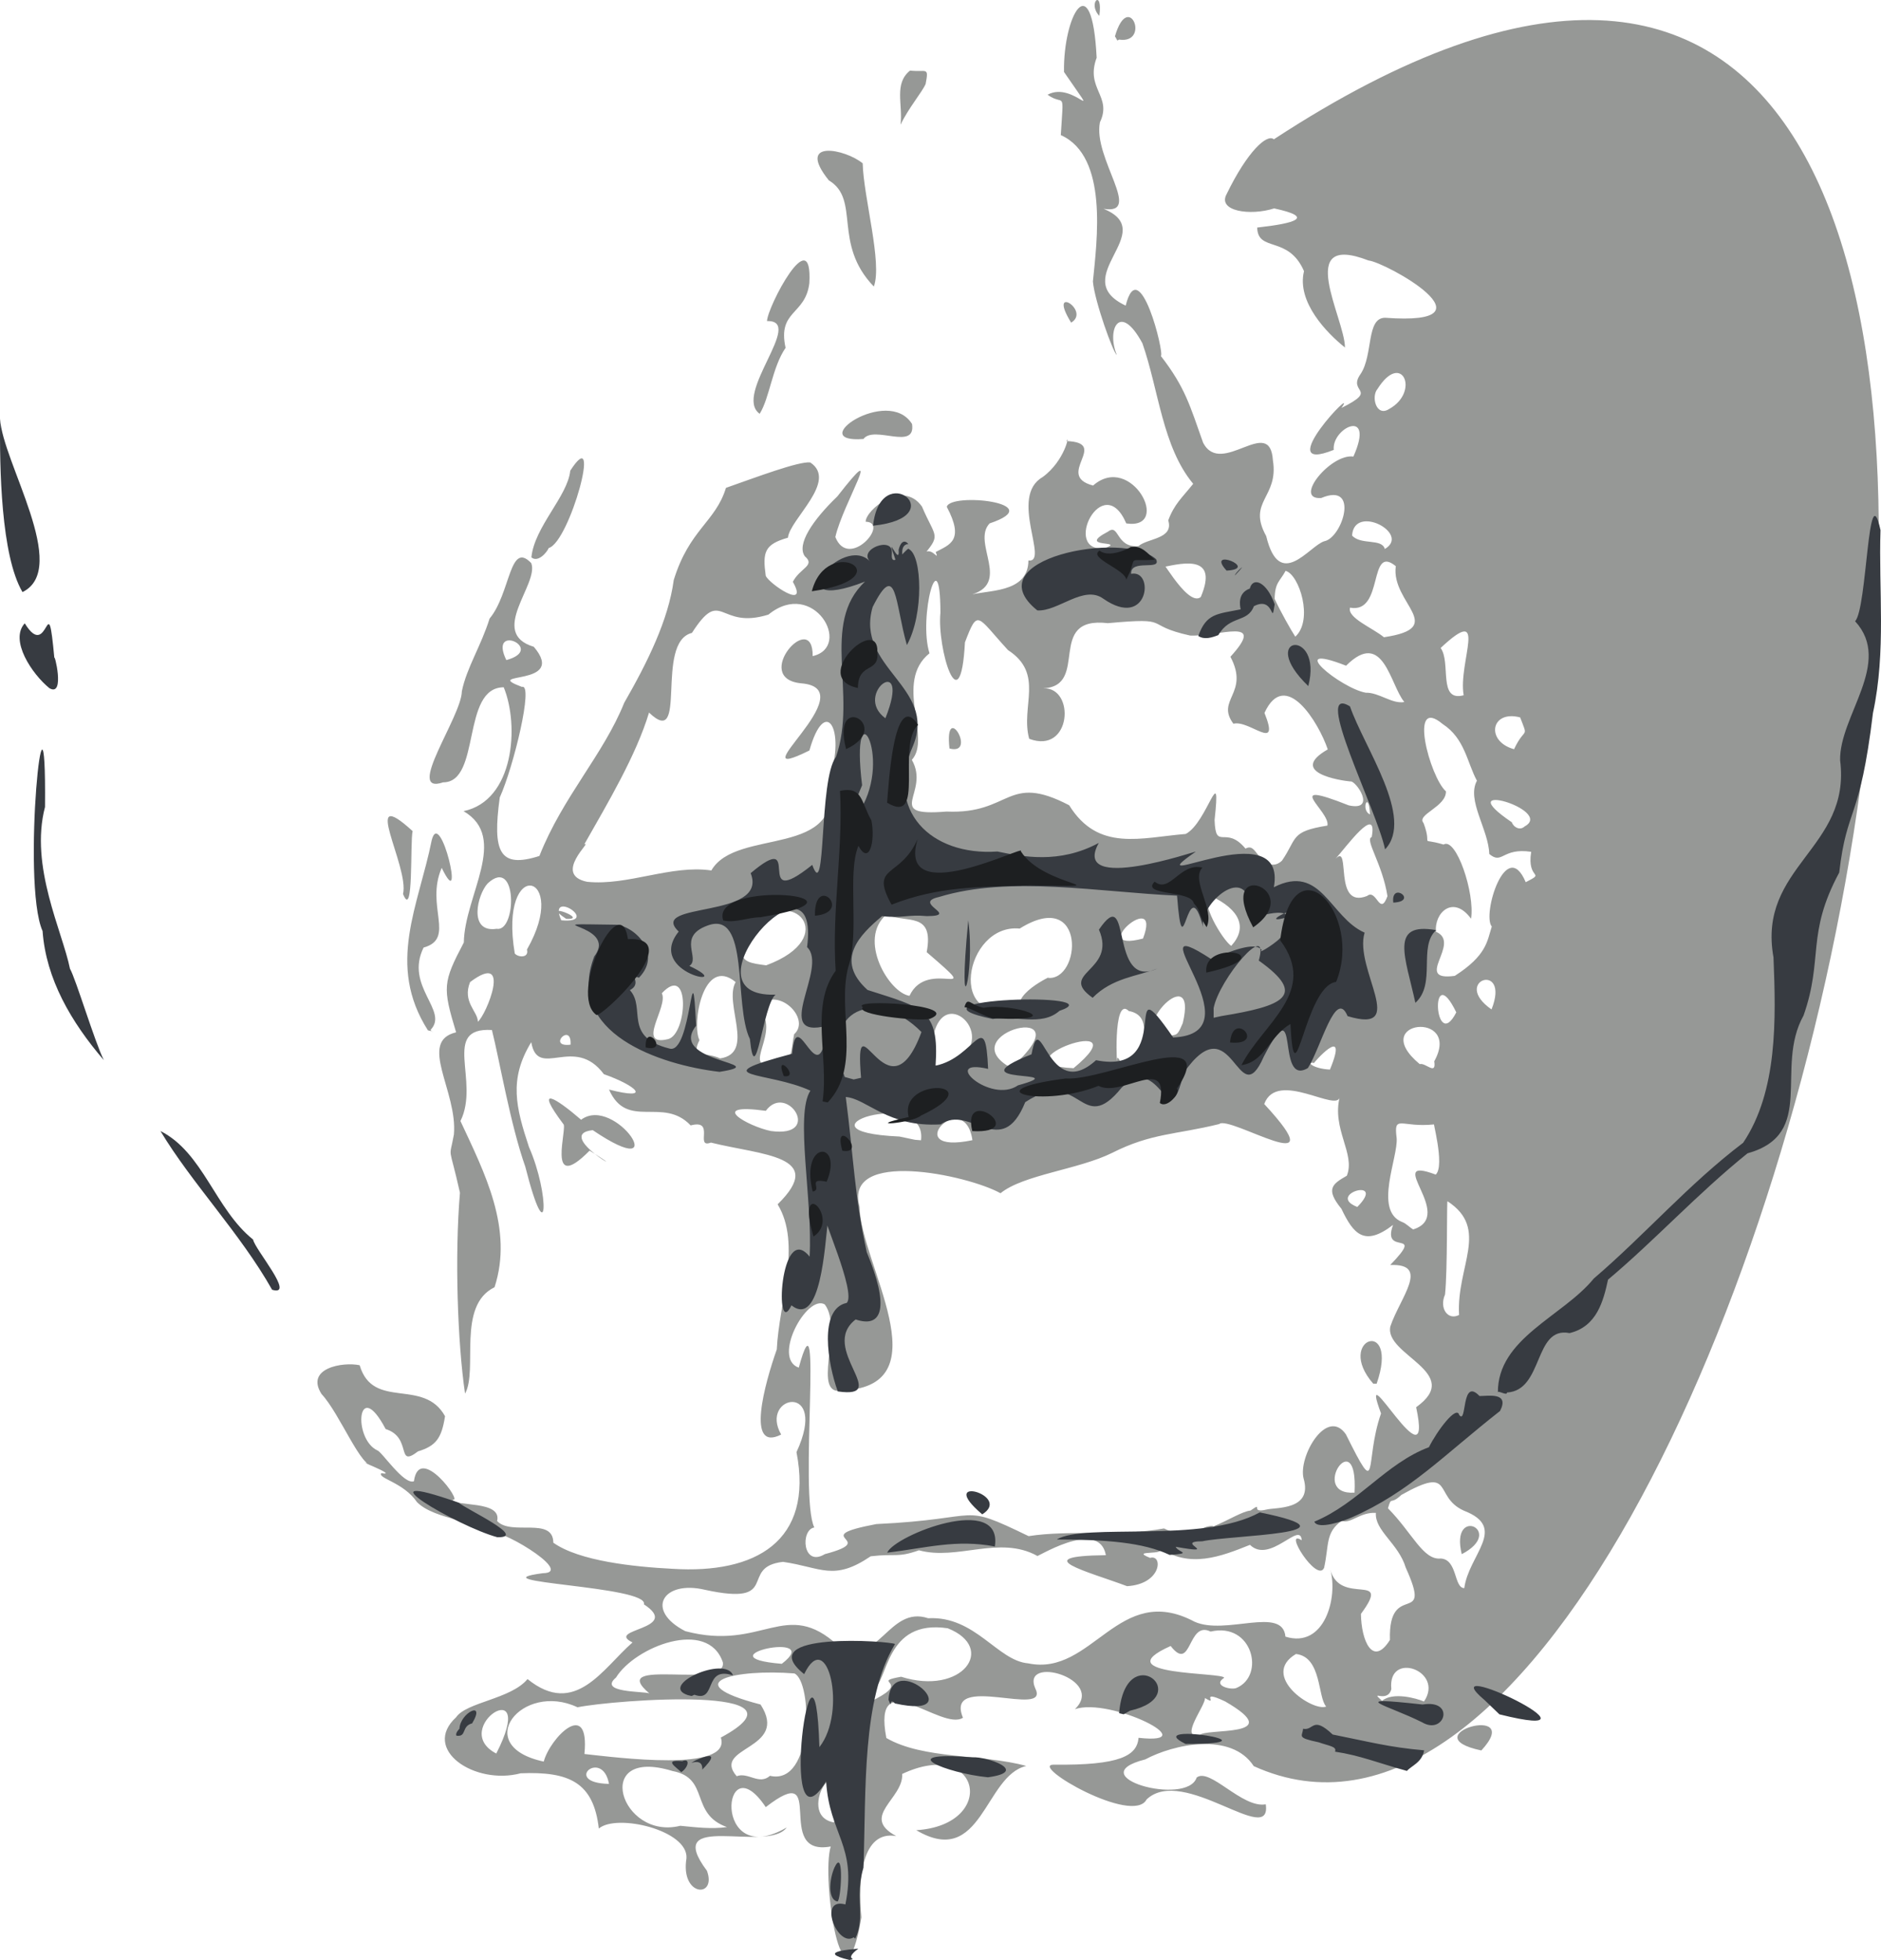 <?xml version="1.0" encoding="UTF-8" standalone="no"?>
<svg
   xmlns:dc="http://purl.org/dc/elements/1.1/"
   xmlns:cc="http://creativecommons.org/ns#"
   xmlns:rdf="http://www.w3.org/1999/02/22-rdf-syntax-ns#"
   xmlns:svg="http://www.w3.org/2000/svg"
   xmlns="http://www.w3.org/2000/svg"
   xmlns:sodipodi="http://sodipodi.sourceforge.net/DTD/sodipodi-0.dtd"
   xmlns:inkscape="http://www.inkscape.org/namespaces/inkscape"
   version="1.1"
   id="svg2034"
   width="539.344"
   height="561.989"
   viewBox="0 0 539.344 561.989"
   sodipodi:docname="monk-stayed-upright.svg"
   inkscape:version="1.0.2 (e86c870879, 2021-01-15)">
  <defs
     id="defs2038" />
  <sodipodi:namedview
     pagecolor="#ffffff"
     bordercolor="#666666"
     borderopacity="1"
     objecttolerance="10"
     gridtolerance="10"
     guidetolerance="10"
     inkscape:pageopacity="0"
     inkscape:pageshadow="2"
     inkscape:window-width="2560"
     inkscape:window-height="1440"
     id="namedview2036"
     showgrid="false"
     fit-margin-top="0"
     fit-margin-left="0"
     fit-margin-right="0"
     fit-margin-bottom="0"
     inkscape:zoom="1.4886579"
     inkscape:cx="369.70143"
     inkscape:cy="289.14738"
     inkscape:window-x="0"
     inkscape:window-y="0"
     inkscape:window-maximized="0"
     inkscape:current-layer="g2607"
     inkscape:document-rotation="0" />
  <g
     inkscape:groupmode="layer"
     inkscape:label="Image"
     id="g2042"
     transform="translate(-8.74,-1.121)">
    <g
       id="g2607">
      <path
         id="path2613"
         style="display:inline;fill:#969896;fill-opacity:1;stroke-width:0.32"
         d="m 111.865,392.576 c 3.828,12.994 18.297,3.514 24.477,14.61 -0.979,6.424 -2.668,8.537 -7.749,10.094 -6.407,4.909 -1.542,-3.99 -9.27,-6.4 -8.074,-15.305 -9.512,2.724 -2.401,6.112 1.273,0.313 7.614,9.976 10.504,8.853 1.515,-11.109 14.327,6.485 11.09,5.219 0.45,2.219 14.217,0.122 12.764,6.193 4.065,4.331 16.07,-1.363 16.115,6.206 7.395,5.257 23.095,6.928 34.281,7.491 23.525,1.474 40.441,-7.739 35.444,-33.46 9.421,-20.384 -10.863,-16.292 -4.395,-5.044 -10.205,5.207 -4.706,-14.644 -1.257,-24.396 0.62,-13.431 7.209,-30.17 0.242,-41.615 14.322,-14.031 -4.671,-14.086 -19.12,-17.701 -4.788,1.793 1.415,-6.842 -5.82,-4.925 -7.929,-8.402 -18.217,1.453 -23.406,-10.278 12.573,3.226 7.852,-1.145 -1.48,-4.417 -8.533,-11.478 -18.931,1.742 -20.819,-9.172 -6.505,10.64 -4.39,18.751 -0.647,30.082 5.997,13.517 5.481,31.364 -1.058,5.63 -4.286,-12.136 -7.36,-30.383 -9.569,-39.2 -14.666,-0.871 -3.327,14.619 -9.024,26.1 6.924,14.889 15.222,30.849 9.774,47.65 -10.918,5.337 -4.654,23.684 -8.457,30.51 -2.162,-14.663 -2.99,-39.542 -1.462,-57.609 -3.283,-14.655 -3.138,-8.945 -1.734,-16.695 1.101,-12.376 -10.421,-26.685 0.63,-29.293 -3.892,-12.922 -3.834,-14.261 2.215,-25.756 0.201,-13.474 13.013,-30.021 -0.081,-37.661 14.485,-3.014 16.044,-24.5 11.521,-35.518 -12.255,0.058 -6.421,27.266 -17.373,27.258 -11.134,3.788 5.26,-18.786 5.365,-26.084 1.32,-6.665 5.501,-12.996 7.955,-20.88 6.042,-7.223 5.668,-22.455 11.941,-15.906 2.364,5.948 -12.477,20.04 0.732,23.999 9.913,11.654 -15.505,6.961 -3.399,11.507 3.405,-1.117 -2.354,22.829 -6.363,31.713 -2.125,15.632 -0.129,20.431 11.37,16.761 6.671,-16.935 18.319,-28.981 24.322,-43.923 6.637,-11.561 12.671,-23.713 14.197,-35.189 4.481,-14.538 11.977,-16.631 14.977,-26.441 8.765,-3.067 20.7,-7.604 24.155,-7.293 8.072,5.34 -5.886,16.306 -6.385,21.588 -6.741,1.911 -7.297,4.108 -6.372,10.91 0.897,2.245 12.515,10.128 7.778,1.743 2.013,-3.956 6.586,-4.658 3.444,-7.311 -2.426,-3.38 2.163,-10.295 9.315,-17.181 14.275,-18.299 1.532,2.17 -0.575,11.644 3.815,9.614 15.789,-4.193 8.704,-4.381 -0.13,-3.211 10.569,-12.272 16.13,-4.356 3.958,9.32 5.762,7.71 -0.299,14.848 2.33,-5.239 5.602,1.77 4.249,-1.813 3.895,-2.11 8.358,-3.185 3.175,-12.948 0.967,-4.221 29.764,-1.137 12.269,4.749 -5.318,5.596 6.798,17.579 -6.099,20.654 5.055,-1.717 17.158,-0.331 17.234,-10.025 6.081,0.742 -5.686,-18.312 4.063,-23.907 6.472,-4.714 7.819,-12.683 6.841,-10.332 12.644,0.455 -3.559,9.8 7.632,12.75 10.954,-9.596 22.757,12.798 9.524,10.863 -6.725,-15.665 -18.682,8.502 -6.176,7.136 6.37,-2.418 -8.43,0.123 0.956,-4.796 3.223,-2.445 2.187,4.722 8.71,4.171 2.601,-2.288 10.197,-2.008 8.542,-7.39 1.778,-4.726 3.856,-6.35 7.152,-10.48 -8.83,-10.65 -9.84,-26.767 -14.555,-40.281 -6.5,-12.059 -10.354,-3.923 -7.351,3.32 -0.959,-0.433 -6.342,-15.287 -6.847,-21.041 1.128,-11.567 4.508,-35.867 -9.208,-41.987 0.853,-13.754 1.077,-8.035 -3.794,-11.574 7.638,-4.175 16.105,10.094 4.714,-6.524 -0.272,-16.064 8.015,-31.053 9.361,-4.086 -3.32,8.89 4.54,11.004 0.947,18.494 -2.101,10.25 12.533,26.732 1.022,24.827 16.35,6.671 -10.698,19.76 6.354,27.76 3.886,-15.521 11.197,13.889 10.095,14.45 7.035,9.105 8.317,14.24 12.125,24.905 5.28,9.934 19.166,-8.149 19.994,5.018 1.731,10.722 -7.458,11.707 -1.925,21.704 3.832,15.904 12.334,2.837 16.631,1.492 5.191,-0.913 10.313,-17.122 -0.858,-12.402 -8.196,0.589 2.749,-12.829 9.231,-11.885 6.352,-14.234 -6.279,-8.273 -5.632,-1.917 -18.535,7.458 7.512,-19.641 2.215,-12.032 10.966,-5.451 1.551,-4.254 5.492,-9.741 3.652,-5.49 1.551,-16.146 7.045,-16.109 33.25,2.438 0.057,-15.979 -4.8,-16.427 -21.374,-8.274 -6.775,16.602 -6.737,24.957 -5.139,-4.105 -13.908,-13.031 -11.746,-21.898 -4.503,-10.362 -13.255,-5.304 -13.421,-12.497 11.115,-1.23 16.574,-2.964 4.864,-5.493 -6.961,2.223 -16.283,0.765 -13.644,-4.072 5.987,-12.326 11.595,-17.399 13.564,-15.742 303.639,-198.64 147.146,535.786 -5.774,466.468 -6.436,-9.908 -23.008,-6.276 -31.098,-1.933 -19.096,4.831 11.972,13.602 14.734,5.197 3.793,-2.942 13.036,8.908 19.812,7.682 1.771,12.595 -23.684,-11.367 -34.174,-1.39 -3.876,7.475 -33.652,-9.823 -26.717,-9.981 19.303,0.253 23.962,-2.627 24.417,-7.697 19.544,2.152 -8.131,-11.699 -18.251,-8.213 8.987,-8.684 -15.636,-15.706 -11.349,-5.911 4.344,8.687 -26.183,-4.841 -20.752,8.369 -6.118,4.014 -26.119,-16.018 -21.968,5.812 10.69,6.17 27.534,4.535 40.127,8.016 -12.001,2.727 -12.694,29.551 -31.544,18.417 23.433,-1.501 18.544,-26.744 -4.035,-16.131 0.412,7.108 -12.203,12.193 -1.719,17.815 -9.811,-1.729 -11.049,12.274 -9.987,23.308 -5.293,31.346 -11.578,-11.559 -8.782,-20.318 -16.812,3.055 -0.375,-25.48 -18.638,-11.289 -12.655,-18.968 -15.502,18.49 6.018,5.826 -5.477,7.56 -36,-5.097 -22.882,12.42 2.92,7.944 -7.662,7.481 -5.87,-3.576 0.586,-8.032 -19.98,-12.915 -25.131,-8.531 -1.512,-13.219 -8.445,-16.41 -22.408,-15.842 -13.238,3.508 -28.528,-6.86 -18.512,-16.06 2.961,-4.367 15.704,-5.19 20.48,-10.956 13.696,11.076 21.579,-3.082 30.109,-10.505 -8.1,-3.907 14.394,-3.649 3.261,-10.922 1.584,-5.299 -49.223,-6.251 -29.011,-8.925 9.786,-0.105 -14.728,-14.314 -14.528,-11.132 -2.647,-3.825 -16.366,-3.984 -21.539,-9.269 -3.845,-5.658 -11.412,-6.84 -10.207,-8.271 5.703,0.923 -10.35,-4.966 -2.259,-2.268 -3.378,1.34 -9.602,-14.792 -14.887,-20.432 -4.785,-7.452 6.176,-9.294 10.927,-8.259 z m 105.312,132.433 c -10.76,-3.859 -4.796,-14.047 -15.615,-16.081 -23.367,-7.186 -14.895,19.974 2.223,15.706 4.442,0.427 8.933,1.001 13.391,0.375 z m 30.709,-1.332 c 4.528,-26.284 -12.138,-2.124 0,0 z M 183.36,512.622 c -1.894,-10.393 -13.653,-0.287 0,0 z m 46.155,-2.315 c 12.608,2.901 12.227,-27.001 7.008,-29.354 -16.51,-1.347 -34.382,2.496 -9.709,8.905 8.433,13.054 -14.235,12.014 -6.843,20.558 3.313,-1.256 6.402,2.646 9.544,-0.109 z m -64.867,-4.081 c 1.809,-6.819 13.257,-18.407 11.665,-2.175 8.92,0.954 42.366,5.397 39.112,-4.713 28.177,-15.193 -30.546,-10.842 -41.095,-8.681 -15.918,-7.532 -30.769,11.072 -9.682,15.569 z M 151.038,503.92 c 12.281,-24.027 -13.889,-7.259 0,0 z m 282.45,-0.88 c 12.82,-13.871 -20.528,-4.349 0,0 z m -80.843,-4.323 c 1.295,-2.267 25.768,0.875 7.37,-9.747 -8.011,-3.776 -1.413,1.68 -5.785,-0.977 0.278,2.095 -7.559,11.75 -1.585,10.723 z m 36.357,-8.272 c -2.462,-2.614 -1.262,-14.264 -8.676,-15.067 -10.414,6.202 4.767,16.635 8.676,15.067 z m 28.038,-1.445 c 5.99,-8.809 -10.508,-14.695 -9.36,-3.561 -1.107,4.283 -6.479,-0.115 -2.66,3.376 3.091,-2.621 9.801,-0.759 12.02,0.184 z m -155.44,-1.731 c 6.832,-4.11 -2.802,-3.885 5.52,-5.37 17.529,5.542 27.535,-8.286 13.36,-13.901 -18.079,-2.676 -16.95,15.267 -21.461,17.677 0.338,1.686 -2.894,4.944 2.581,1.593 z m -66.678,-0.599 c -12.575,-10.679 22.394,-0.833 21.078,-8.911 -4.283,-12.691 -25.2,-4.464 -30.635,4.372 -5.234,4.395 7.883,3.887 9.558,4.539 z m 168.34,-1.551 c 8.337,-3.495 4.634,-18.975 -7.403,-16.172 -6.67,-3.308 -5.34,11.984 -11.453,4.134 -19.253,8.59 15.489,7.473 15.328,9.129 -3.454,2.239 1.99,3.572 3.528,2.909 z M 232.907,478.191 c 12.738,-9.766 -23.804,-1.95 0,0 z m 70.643,-0.134 c 18.458,3.865 25.868,-23.557 47.682,-11.948 8.887,4.032 25.296,-4.575 26.083,4.291 11.262,3.528 15.117,-11.365 12.865,-19.228 2.85,10.652 17.893,0.355 8.784,12.707 0.084,7.614 3.367,15.369 8.317,7.463 -0.529,-17.462 12.445,-3.26 4.528,-20.733 -2.064,-6.903 -8.931,-10.573 -8.56,-15.696 -4.645,-0.255 -7.196,3.248 -9.806,2.273 -4.724,3.394 -3.582,6.867 -5.044,13.483 -1.98,4.495 -11.967,-11.436 -6.417,-7.905 -0.367,-5.71 -9.089,6.908 -14.833,1.316 -8.27,3.317 -17.445,6.926 -26.049,0.72 2.796,2.61 -8.835,0.517 -2.589,3.022 3.672,-1.149 3.465,7.515 -6.608,8.105 -11.107,-4.173 -28.941,-8.612 -6.074,-8.887 -2.057,-11.065 -21.039,1.523 -19.716,0.175 -10.857,-5.936 -22.787,1.431 -33.886,-1.572 -6.241,2.203 -6.528,0.858 -13.828,1.717 -10.673,7.226 -14.065,3.212 -25.139,1.596 -12.89,1.44 -0.182,12.852 -22.4,8.008 -11.979,-2.851 -17.324,5.828 -5.642,11.856 22.289,5.937 28.751,-9.802 43.911,4.205 11.609,6.498 14.273,-11.7 25.748,-7.904 13.518,-0.716 19.822,12.184 28.671,12.936 z m 125.047,-21.569 c 1.274,-9.652 12.629,-17.297 -0.117,-22.209 -8.992,-4.05 -2.432,-13.202 -17.92,-4.519 -3.229,3.09 -2.797,0.139 -3.84,3.84 7.034,7.122 10.058,14.927 15.151,14.4 4.806,0.283 3.706,8.448 6.726,8.488 z m -0.727,-9.73 c -3.46,-14.221 12.801,-6.696 0,0 z m -182.612,-0.019 c 16.386,-4.325 -5.788,-4.72 14.747,-8.616 31.556,-1.464 23.358,-6.365 43.676,3.461 11.66,-1.844 26.176,0.171 38.813,-2.207 9.368,4.847 20.101,-4.667 24.795,-5.12 4.025,-2.795 -0.497,0.909 4.579,-0.292 2.542,-0.689 13.355,0.306 10.651,-8.924 -1.59,-6.225 6.619,-20.523 12.121,-12.668 9.806,19.68 5.159,8.138 10.086,-5.972 -7.209,-19.384 15.355,22.691 10.068,-1.783 13.924,-9.94 -9.245,-14.936 -7.392,-23.177 2.739,-8.189 11.573,-18.07 -0.042,-17.598 10.402,-10.76 -2.592,-2.238 0.814,-11.5 -8.213,6.314 -11.34,2.667 -14.813,-4.635 -4.646,-5.684 -2.604,-7.087 1.562,-9.467 2.551,-6.341 -4.421,-13.375 -2.003,-22.747 -0.369,5.047 -17.982,-7.856 -21.685,2.183 21.344,23.066 -10.033,3.044 -12.913,5.751 -12.477,3.074 -19.421,2.562 -30.691,8.26 -9.65,4.786 -25.511,6.26 -32.008,11.574 -9.524,-5.298 -45.106,-12.811 -40.41,3.875 0.102,15.955 23.973,51.185 -4.635,52.668 -9.635,2.112 0.143,-17.541 -5.356,-24.671 -5.113,-2.981 -15.171,15.457 -7.449,18.137 7.104,-25.992 -0.016,36.825 4.46,45.822 -4.027,0.644 -3.4,11.539 3.024,7.644 z m 108.377,-7.358 c 5.836,-0.098 2.652,-1.552 0,0 z m 48.846,-41.523 c -11.212,-12.881 7.701,-19.369 0.986,0.024 l -0.986,-0.023 z m -5.355,31.257 c 1.081,-20.457 -13.349,0.814 0,-4e-5 z M 427.102,378.16 c -0.814,-13.965 8.85,-24.673 -3.314,-32.597 -0.249,-0.701 0.036,19.761 -0.712,26.737 -1.735,3.983 0.848,7.527 4.026,5.861 z m -13.159,-24.524 c 12.513,-3.905 -8.996,-21.521 6.467,-15.719 2.8,-2.603 -1.323,-16.756 -0.4,-14.397 -9.549,1.028 -11.693,-3.045 -10.809,3.892 0.511,5.487 -6.665,20.81 1.543,24.086 1.232,0.443 2.08,1.504 3.2,2.138 z m -16.019,-6.441 c 8.677,-8.804 -9.244,-3.599 0,0 z M 287.565,328.05 c -2.277,-15.702 -21.457,4.472 -3e-5,4e-5 z m -14.738,0.025 c 1.963,-15.78 -39.122,-2.559 -6.185,-1.073 l 4.464,0.936 1.721,0.137 z m -43.049,-2.654 c 15.08,2.059 4.627,-14.048 -1.456,-5.792 -17.108,-2.331 -5.125,4.457 1.456,5.792 z m 160.302,-17.621 c 5.805,-14.101 -5.447,-1.098 -4.525,-1.881 -2.5,-0.462 -0.342,1.654 4.525,1.881 z m -73.523,-0.389 c 20.488,-16.948 -23.889,-1.083 0,0 z m -17.926,-0.096 c 22.702,-20.179 -17.981,-9.891 -2e-5,0 z m 121.354,-1.884 c 8.126,-14.661 -19.346,-11.796 -4.164,0.808 1.653,-0.515 4.81,3.431 4.164,-0.808 z m -88.872,1.15 c 2.02,-3.882 -0.462,2.935 4.643,-1.772 0.187,-4.51 3.702,-12.485 -3.356,-13.799 -4.782,-4.725 -3.278,18.99 -3.324,13.558 0.52,-0.821 1.812,4.013 2.038,2.014 z m -51.753,0.066 c 18.679,-5.698 -0.401,-25.497 -3.218,-7.313 0.45,3.938 -4.714,7.792 3.218,7.313 z m -48.161,-0.515 c 4.982,0.27 4.298,-3.995 5.236,-8.449 5.08,-4.554 -5.099,-14.488 -10.617,-7.587 7.959,6.093 -5.767,18.516 5.381,16.035 z m -15.978,-1.528 c 10.237,-1.506 0.938,-15.737 4.452,-21.895 -9.347,-7.663 -12.655,12.203 -10.375,16.65 -2.642,5.232 1.736,3.274 5.923,5.244 z m -42.878,-3.943 c 0.351,-6.684 -6.936,0.88 0,0 z m 27.934,-1.585 c 5.482,-1.274 6.553,-22.045 -1.772,-13.156 1.965,3.833 -7.576,15.414 1.772,13.156 z m 141.655,0.146 c 4.238,-2.533 3.798,0.382 5.947,-4.755 4.396,-18.438 -15.759,1.95 -5.947,4.755 z m 84.372,-7.823 c -7.701,-15.836 -6.296,12.293 0,0 z m -280.548,2.684 c 2.425,-1.929 10.009,-20.567 -2.231,-11.364 -2.309,5.728 2.265,8.429 2.231,11.364 z M 436.406,290.56 c 5.571,-13.996 -11.846,-8.284 0,0 z M 301.018,289.785 c -0.634,-5.194 12.905,-10.367 7.989,-8.283 9.846,1.245 11.386,-26.14 -7.892,-14.127 -15.896,-1.582 -21.29,29.4 -0.097,22.41 z m -31.498,-3.125 c 5.268,-11.318 22.474,2.525 4.932,-12.523 2.217,-11.803 -5.87,-8.192 -11.529,-10.785 -8.343,7.039 0.654,22.398 6.597,23.308 z m 156.359,-5.73 c 9.215,-5.918 9.265,-9.995 10.602,-14.137 -2.866,-3.361 4.119,-26.031 9.734,-12.713 6.014,-3.126 0.226,-0.402 1.564,-8.72 -8.403,-1.247 -8.215,3.818 -12.018,0.626 -0.189,-6.998 -6.574,-15.456 -3.539,-21.003 -2.832,-5.225 -3.447,-12.115 -9.831,-16.264 -9.97,-8.377 -3.665,15.232 0.948,19.313 0.082,4.48 -8.594,6.646 -6.417,9.087 2.767,7.398 -1.73,3.962 5.739,6.16 3.589,-2.209 9.036,13.946 7.875,21.265 -5.112,-6.982 -10.592,-1.698 -10.055,3.741 7.52,3.202 -6.821,14.318 5.398,12.644 z M 228.418,277.914 c 21.86,-8.069 7.212,-23.569 -3.805,-10.857 -2.864,1.02 -2.035,6.857 0.064,0.458 0.531,4.481 -3.538,5.663 -3.281,6.145 0.013,3.397 2.735,3.668 7.022,4.254 z m -68.586,-4.522 c 12.622,-22.091 -8.244,-27.153 -3.49,1.128 0.952,1.149 4.151,1.352 3.49,-1.128 z m 201.937,-1.058 c 4.808,-5.228 2.432,-10.453 -5.846,-14.311 -3.594,1.046 3.414,12.725 5.846,14.311 z m -25.293,-2.101 c 5.686,-14.912 -16.762,4.393 0,0 z M 151.121,267.44 c 5.772,1.075 6.072,-20.983 -2.523,-13.04 -3.011,3.192 -5.668,14.3 2.523,13.04 z M 169.68,265 c 11.736,1.026 -4.213,-9.388 0,0 z m 1.397,-0.422 c -7.995,-5.289 6.982,0.351 0,0 z m 235.495,-6.491 c -1.457,-9.346 -6.604,-16.245 -4.518,-16.961 1.792,-9.745 -7.363,2.893 -10.374,6.234 4.565,-4.707 -0.865,14.533 9.04,10.671 2.742,-2.224 3.618,6.076 5.852,0.056 z m -229.458,-4.122 c 11.635,1.191 24.086,-4.954 35.592,-3.255 7.198,-12.529 38.365,-2.982 33.855,-26.299 4.752,-14.224 -1.226,-24.065 -5.738,-8.102 -21.727,10.715 16.676,-17.762 -2.386,-19.261 -14.402,-1.432 3.476,-21.602 3.324,-7.798 11.595,-2.693 0.238,-22.461 -12.683,-11.903 -14.438,4.502 -13.275,-8.202 -21.936,5.245 -10.82,2.702 -0.9,33.748 -12.301,22.85 -3.695,12.273 -11.805,25.865 -18.568,37.79 2.684,-1.354 -9.288,8.671 0.841,10.735 z m 199.236,-6.106 c 4.437,-6.48 2.318,-8.303 12.997,-10.015 0.956,-4.059 -13.638,-13.62 6.116,-5.798 8.2,1.794 1.961,-7.301 0.459,-6.859 -2.795,-0.246 -18.001,-2.571 -6.47,-9.186 -2.556,-7.608 -12.168,-23.491 -18.149,-10.465 4.655,11.613 -4.284,1.891 -8.903,3.105 -5.176,-6.921 4.726,-8.681 -0.86,-19.2 10.628,-11.65 -3.37,-5.729 -11.559,-6.089 -13.932,-3.063 -4.524,-5.295 -23.579,-3.548 -18.028,-2.128 -5.01,18.081 -18.55,18.677 9.293,-0.42 8.158,19.06 -4.01,14.48 -2.556,-9.287 4.476,-18.588 -6.076,-25.437 -8.952,-9.735 -8.586,-12.083 -12.348,-2.22 -1.287,24.049 -8.054,1.677 -7.032,-8.482 -0.04,-22.034 -6.413,1.279 -3.132,11.614 -10.27,8.279 0.707,24.304 -5.065,30.559 5.441,9.516 -8.438,16.326 9.932,14.828 18.676,0.818 17.129,-11.206 35.18,-1.811 8.335,13.46 20.593,9.262 33.419,8.232 6.245,-3.25 10.213,-21.776 8.275,-3.99 0.325,9.079 3.116,1.273 8.866,8.19 2.576,-1.443 2.879,2.198 6.134,4.071 0.849,0.614 2.645,1.037 4.357,-0.655 z m -95.365,-32.124 c -1.531,-14.167 8.145,2.16 0,0 z m 164.903,22.359 c 8.784,-4.727 -22.25,-13.776 -3.646,-1.19 0.45,1.408 2.328,2.45 3.646,1.19 z M 401.562,234.64 c -0.35,-7.25 -2.788,-1.208 4e-5,4e-5 z m 41.306,-18.697 c 3.154,-6.715 4.19,-2.734 1.751,-9.117 -8.44,-2.242 -9.983,6.87 -1.751,9.117 z m -31.461,-13.534 c -4.082,-4.837 -5.982,-21.121 -16.701,-10.408 -18.092,-7.085 -1.58,6.449 5.63,7.742 3.836,-0.104 7.567,3.323 11.071,2.667 z m 17.017,-1.936 c -1.686,-9.416 7.392,-26.657 -6.608,-13.556 3.045,4.132 -0.862,15.557 6.608,13.556 z M 153.92,190.395 c 11.61,-3.184 -5.317,-10.953 0,0 z M 380.143,183.68 c 5.255,-4.778 1.153,-17.817 -2.783,-18.88 -1.677,3.113 -3.033,3.252 -3.142,8.036 1.61,3.5 4.723,9.04 5.925,10.844 z m 25.412,0.16 c 18.581,-2.763 1.932,-9.792 3.404,-20.384 -8.002,-6.539 -3.274,13.721 -13.12,11.904 -0.89,2.902 6.604,5.871 9.716,8.48 z m -52.512,-11.531 c 5.118,-12.092 -4.892,-9.802 -10.598,-8.629 -2.602,-6.232 6.575,11.936 10.598,8.629 z m 52.762,-13.773 c 7.56,-4.411 -8.799,-13.071 -9.382,-3.853 2.555,2.813 8.577,0.735 9.382,3.853 z M 407.04,118.4 c 8.95,-4.908 3.672,-16.854 -3.318,-5.76 -1.895,2.156 -0.384,8.155 3.318,5.76 z m -236.8,204.988 c -8.532,-11.389 -2.205,-7.528 5.12,-1.199 9.85,-7.358 27.125,19.075 3.332,2.983 -11.808,1.269 13.891,15.072 -0.887,5.869 -12.759,12.925 -6.148,-6.901 -7.565,-7.652 z m -38.8,-26.83 c -12.005,-18.837 -2.648,-35.761 1.083,-54.505 2.463,-9.851 9.78,22.114 2.871,7.913 -4.779,10.952 4.096,20.281 -5.201,22.856 -5.479,11.132 7.282,18.085 2.047,23.546 -0.058,0.755 1.999,0.802 -0.8,0.189 z m -7.137,-39.103 c 1.866,-7.802 -12.615,-32.039 2.753,-18.027 -0.772,2.954 0.35,25.824 -2.753,18.027 z m 36.804,-96.521 c 0.872,-8.777 10.4,-17.503 11.145,-24.854 9.403,-14.546 -0.165,20.475 -6.172,22.177 -0.575,1.346 -3.119,4.246 -4.973,2.677 z m 95.213,-33.944 c -17.185,1.35 7.034,-15.366 13.934,-4.296 1.143,7.793 -10.91,0.239 -13.934,4.296 z m -29.76,-7.219 c -7.719,-5.554 13.125,-26.919 2.113,-26.583 0.039,-3.935 13.092,-28.951 12.139,-10.913 -1.099,9.273 -9.19,7.755 -6.82,18.581 -3.842,5.596 -4.576,14.387 -7.432,18.915 z m 89.314,-26.135 c -6.991,-11.33 5.75,-3.481 0,0 z M 259.298,83.28 c -11.923,-12.371 -3.746,-24.958 -12.903,-30.442 -9.641,-11.995 4.807,-8.967 9.703,-4.879 0.257,9.796 5.683,28.654 3.199,35.321 z m 7.662,-46.406 c 0.684,-5.859 -1.941,-11.774 2.71,-15.514 4.705,0.537 5.458,-1.261 4.477,3.84 -1.022,2.362 -4.994,7.025 -7.187,11.674 z m 61.473,-25.343 c 3.944,-13.553 10.309,2.304 1.167,0.941 l -0.471,0.277 z m -4.483,-5.851 c -3.516,-3.708 1.112,-8.069 0,0 z"
         sodipodi:nodetypes="ccccccccccccccccccccccccccccccccccccccccccccccccccccccccccccccccccccccccccccccccccccccccccccccccccccccccccccccccccccccccccccccccccccccccccccccccccccccccccccccccccccccccccccccccccccccccccccccccccccccccccccccccccccccccccccccccccccccccccccccsccssssccccccccccccsssscccsccccccccsssccccccccccccccccccccccccccccccccccsccsscccccccccccccccccscccsscccccccccccccccscccssccccccccccccccccccccccccccccccccccccccccsssccccccccccccccccccccccccccccccccccccccccccccccccccccccccccccccccccccccc" />
      <path
         id="path2611"
         style="fill:#373b41;fill-opacity:1;stroke-width:0.32"
         d="m 252.31,563.11 c -9.923,-2.364 0.781,-3.077 2.532,-3.254 -4.543,3.448 0.23,2.72 -2.532,3.254 z m 1.237,-6.51 c -4.665,3.085 -10.481,-11.616 -2.409,-9.411 3.402,-16.845 -4.628,-20.146 -5.519,-35.291 -14.387,23.321 -3.303,-54.766 -1.933,-9.819 8.03,-10.132 2.307,-34.78 -4.366,-20.93 -15.574,-12.416 25.216,-9.462 26.049,-8.625 -9.555,15.823 -8.255,41.645 -9.045,64.098 -2.599,8.555 0.659,14.232 -2.351,20.39 l -0.427,-0.413 z m -4.698,-10.259 c -3.128,-0.664 -2.117,-7.502 -0.566,-10.262 2.499,-4.694 1.581,10.212 0.566,10.262 z m 37.525,-281.336 c -3.238,33.467 2.091,15.447 0,0 z m 5.626,245.726 c -11.976,-1.193 -27.598,-7.558 -4.526,-5.731 4.155,-0.316 16.702,4.087 4.526,5.731 z m -87.925,-1.482 c -1.457,-1.447 -5.236,-3.689 0.292,-3.139 2.425,-1.042 1.693,1.921 -0.292,3.139 z m 208.085,-0.344 c -8.409,-2.317 -13.374,-4.43 -20.626,-5.523 0.616,-1.507 -1.757,-1.631 -4.654,-2.678 -6.521,-1.384 -4.669,-1.634 -4.512,-3.884 3.135,0.63 2.639,-3.879 8.49,1.645 10.525,2.095 16.142,3.66 26.222,4.532 -0.577,3.511 -3.642,4.4 -4.92,5.909 z m -202.052,-0.379 c 0.255,-4.328 -5.598,-0.495 -1.915,-2.661 6.62,-2.862 4.648,-0.112 1.915,2.661 z m 138.557,-7.372 c -13.276,-6.488 29.092,0.071 0,0 z m -209.058,-2.351 c -0.095,-0.237 -0.28,-0.763 0.881,-1.997 0.154,-4.556 7.695,-8.347 3.63,-1.54 -3.184,0.829 -1.419,3.947 -4.511,3.538 z M 416.503,494.96 c -10.074,-5.042 -22.369,-7.583 0.137,-5.099 9.541,-1.554 6.295,8.927 -0.137,5.099 z m 17.969,-6.32 c -16.48,-13.872 39.307,12.801 4.196,4.036 z m -104.848,3.709 c 1.855,-21.662 22.129,-4.999 3.15,-0.722 l -1.851,1.039 z m -66.121,-3.859 c 0.916,-14.884 24.248,6.01 1.85,1.065 -1.9,-1.963 -0.627,2.015 -1.85,-1.065 z m -57.553,-1.327 c -8.512,-2.792 10.887,-11.508 12.983,-5.642 -8.582,-2.869 -4.555,7.959 -11.082,5.537 l -0.803,0.368 -1.099,-0.263 z m 138.165,-40.196 c -7.563,-3.606 -18.376,-4.407 -32.374,-4.421 8.066,-4.89 41.872,1.268 58.214,-7.772 30.538,6.208 -8.285,6.489 -16.477,8.282 -8.499,0.033 5.933,3.971 -7.633,1.583 0.672,1.605 5.087,1.845 -1.73,2.327 z m -80.995,-0.638 c 2.174,-5.045 33.245,-17.233 30.878,-1.782 -11.108,-2.12 -19.737,0.44 -30.878,1.782 z M 151.36,441.899 c -11.381,-3.058 -41.079,-20.469 -11.12,-9.915 2.33,1.975 19.88,10.06 11.12,9.915 z m 234.24,-4.466 c 12.676,-5.266 20.474,-16.696 32.861,-21.354 2.389,-4.79 7.939,-12.116 8.682,-9.245 2.277,3.018 0.514,-11.028 5.818,-5.426 2.367,0.035 8.716,-1.237 5.895,4.28 -15.968,12.501 -25.958,23.273 -42.559,30.539 -2.165,0.965 -9.714,3.647 -10.697,1.205 z m -95.222,-2.098 c -13.704,-11.632 8.902,-5.524 0,0 z m 147.853,-34.863 c -0.153,-15.653 18.631,-21.856 27.51,-32.758 14.663,-12.542 27.16,-27.059 42.819,-38.924 9.932,-14.818 9.41,-35.473 8.698,-53.158 -4.704,-26.142 22.331,-31.203 19.104,-56.51 -0.27,-12.718 15.2,-28.014 4.292,-39.875 3.483,-3.502 3.649,-42.667 7.289,-26.125 -0.572,16.939 1.667,34.672 -2.164,52.455 -3.8,31.488 -7.466,26.542 -9.672,45.732 -9.54,17.743 -4.475,24.64 -10.231,40.998 -8.457,15.153 3.873,33.938 -16.078,39.518 -14.496,11.694 -26.339,24.739 -39.981,36.212 -1.327,6.101 -3.208,13.476 -11.035,15.326 -10.328,-2.032 -7.392,16.456 -17.951,17.04 0.121,1.118 -2.859,-0.892 -2.601,0.071 z m -189.271,-0.382 c -2.894,-7.94 -5.527,-23.668 2.548,-25.377 2.978,-2.768 -8.06,-26.871 -5.428,-23.032 -0.805,6.197 -1.978,30.305 -10.408,23.726 -4.931,10.322 -3.323,-24.548 5.212,-13.966 0.913,-16.242 -4.243,-40.797 0.224,-47.587 -12.185,-5.621 -31.362,-3.641 -5.237,-10.592 1.286,-15.496 7.849,13.596 10.014,-8.034 -16.191,4.21 0.493,-16.632 -5.728,-22.537 4.037,-31.315 -37.369,14.567 -9.033,13.633 -3.625,2.747 -5.767,28.184 -7.364,12.723 -4.776,-9.796 0.089,-37.223 -12.24,-32.508 -8.746,3.24 -1.807,9.398 -5.12,11.542 14.418,6.787 -12.839,2.306 -3.054,-9.853 -9.119,-8.675 25.865,-3.481 20.633,-16.746 15.886,-13.384 -0.035,11.792 17.66,-2.373 4.102,11.454 1.8,-24.44 6.797,-30.948 6.274,-17.981 -4.62,-38.134 8.343,-50.284 -26.076,10.127 -6.429,-14.123 1.461,-5.737 -3.574,-3.503 6.509,-7.326 6.241,-2.565 -0.572,5.752 4.725,-2.075 4.843,-1.016 3.816,1.779 4.333,18.735 -0.554,27.522 -3.459,-12.098 -2.876,-24.666 -9.814,-10.916 -5.08,17.426 18.491,22.898 11.612,39.716 -8.26,18.605 5.062,31.718 24.152,30.4 7.311,1.488 17.717,3.641 29.076,-2.467 -8.212,14.799 28.596,2.047 27.794,2.51 -18.608,12.942 26.425,-11.89 22.403,10.197 13.62,-6.935 16.048,8.65 26.024,13.022 -3.145,10.392 12.817,29.314 -4.884,23.938 -3.415,-8.219 -7.65,9.105 -11.379,14.886 -9.46,5.628 -1.953,-24.025 -12.641,-3.288 -7.539,17.207 -8.78,-15.729 -22.993,4.701 -4.495,19.397 -6.391,-6.636 -17.75,4.177 -11.771,14.628 -11.658,-6.348 -27.668,4.197 -6.842,16.911 -15.767,0.418 -24.233,6.366 -15.236,0.922 -21.171,-7.404 -27.223,-7.849 2.233,17.023 2.516,28.673 6.028,44.515 6.488,15.612 4.614,21.892 -3.196,19.269 -10.712,8.245 10.6,22.887 -5.119,20.635 z m 51.68,-87.769 c 17.211,-4.771 -18.938,0.129 3.875,-8.904 2.636,-14.459 4.603,14.307 18.497,1.7 23.525,4.727 6.282,-29.414 22.107,-6.522 25.316,-1.066 -12.635,-37.799 10.916,-22.468 5.168,-2.066 12.67,-5.271 14.473,-2.584 -1.565,1.535 5.252,-2.663 5.733,-4.096 1.026,-1.951 0.017,-1.802 2.977,-5.094 4.702,-5.666 -11.466,2.748 -0.891,-0.364 -2.72,-3.686 -14.12,3.089 -10.949,-1.519 -0.593,-14.922 -15.016,-1.853 -13.662,4.491 -4.594,-17.586 -5.683,14.3 -7.478,-9.03 -22.197,-0.988 -48.026,-5.836 -68.27,0.39 -7.935,1.744 6.245,5.423 -3.464,5.477 -5.51,-0.516 -7.086,0.693 -12.846,0.007 -6.437,5.386 -13.685,12.603 -4.165,21.172 15.796,5.106 20.624,5.447 19.505,21.704 11.465,-2.325 14.282,-17.187 15.065,0.92 -14.007,-3.22 0.624,10.206 8.579,4.72 z m -7.245,-19.023 c -28.781,-5.922 35.52,-7.839 19.142,-2.344 -5.252,4.625 -12.855,1.132 -19.142,2.344 z m 28.643,-6.078 c -10.222,-7.236 7.039,-7.523 1.803,-19.539 9.68,-14.227 2.65,17.556 16.726,11.175 -5.773,2.209 -12.948,2.665 -18.53,8.364 z m -66.4,22.938 c -2.121,-25.262 7.525,13.434 17.317,-13.119 -12.713,-12.939 -29.435,-6.722 -22.004,12.883 l 2.58,0.718 2.107,-0.483 z m 103.361,-17.708 c 17.549,-2.856 24.88,-5.811 10.677,-15.898 3.358,-12.125 -11.398,5.38 -12.948,13.625 l 0.002,2.768 2.269,-0.496 z M 255.427,233.36 c 9.507,-15.657 -3.024,-36.054 0.504,-7.107 -2e-4,0.339 -4.471,9.234 -0.504,7.107 z m 7.188,-26.286 c 7.745,-19.464 -9.579,-7.029 0,0 z M 86.762,370.935 c -9.131,-16.179 -22.927,-30.402 -32.021,-45.514 12.267,6.182 15.69,22.416 26.567,31.121 0.479,2.797 12.339,16.469 5.453,14.393 z m 128.293,-62.477 c -17.111,-1.995 -44.413,-11.151 -35.912,-33.114 7.376,-9.615 -19.949,-9.42 5.871,-9.08 5.137,0.004 13.949,7.967 6.941,15.198 -3.031,-1.085 1.009,1.655 -2.604,3.57 4.687,5.133 -2.027,13.348 11.277,16.729 6.509,2.151 6.474,-31.665 7.716,-6.526 -8.472,10.66 22.879,10.662 6.71,13.223 z M 38.5,305.087 c -9.359,-10.905 -16.566,-23.257 -17.552,-37.003 -6.222,-13.826 1.12,-83.147 0.699,-35.58 -4.472,17.024 5.034,35.785 7.154,46.376 1.683,2.92 7.062,20.872 9.7,26.207 z M 414.575,288.663 c -2.839,-13.074 -7.575,-23.265 5.946,-20.834 -5.23,4.782 0.131,15.341 -5.946,20.834 z m -6.335,-28.733 c -0.738,-6.264 7.327,-0.344 0,0 z m -2.356,-15.269 c -2.32,-11.227 -21.066,-47.817 -10.058,-40.99 4.076,11.819 18.569,32.071 10.058,40.99 z M 22.911,198.449 c -4.979,-4.039 -11.51,-13.748 -7.074,-18.604 6.973,11.421 6.468,-11.84 8.496,10.075 -0.174,-2.292 3.255,11.232 -1.422,8.53 z m 360.96,-0.606 c -15.077,-14.519 4.348,-16.872 0,0 z m -31.545,-14.36 c 2.321,-6.461 5.268,-6.278 12.16,-7.64 -0.251,-1.106 -0.925,-4.694 2.612,-5.96 0.897,-3.497 4.866,-1.946 7.137,4.508 -1.044,6.797 0.061,-2.603 -5.966,0.549 -1.843,4.878 -6.848,2.5 -10.194,8.287 -1.785,0.683 -3.953,1.415 -5.749,0.257 z m -46.154,-7.339 c -18.274,-14.71 24.76,-23.069 34.042,-14.686 1.717,3.468 -7.406,-0.199 -7.141,4.199 6.813,-1.382 5.036,16.206 -8.007,7.112 -5.598,-4.026 -12.982,3.766 -18.894,3.374 z M 15.192,170.893 C 9.007,160.41 8.608,135.286 8.766,121.177 9.334,133.424 28.985,164.12 15.192,170.893 Z m 347.688,-4.823 c -0.415,-0.296 4.607,-4.903 -1e-4,1e-5 z m -2.442,-1.338 c -6.255,-6.858 9.692,-0.523 0,0 z M 265.689,162.201 c -3.52,-10.336 1.182,2.129 0.718,-3.47 1.18,-4.554 3.494,-0.796 2.56,-1.618 -3.136,0.722 0.106,5.698 -3.278,5.087 z m -6.619,-10.342 c 2.123,-19.625 23.356,-2.417 0,0 z"
         sodipodi:nodetypes="cccsccccccccscccccccccccccccccccccccccccccccccccccccccccccccccccccccccccccccccccscccccccccccccsscccccccccccccccccccccccccccccccccccccccccccccccccccccccccccccccccccsccccssccccscccccccccccccccccscccsscccccccccccccccccccccccccccccccccccccccc" />
      <path
         id="path2609"
         style="display:inline;fill:#1d1f21;fill-opacity:1;stroke-width:0.32"
         d="m 241.988,355.682 c -5.265,-18.157 7.994,-5.249 0,0 z m -0.227,-12.909 c -3.675,-14.835 8.945,-14.613 4.007,-2.812 -5.897,-1.265 -1.055,2.373 -4.007,2.812 z m 8.508,-11.702 c -2.878,-10.212 7.429,1.205 0,0 z m 37.255,-5.627 c -3.189,-13.466 16.713,0.904 0,0 z m -18.231,-4.034 c -3.068,-11.757 24.422,-10.268 3.477,-0.395 -2.119,2.091 -17.722,3.481 -3.477,0.395 z m 72.01,-4.035 c 2.814,-14.071 -10.914,-1.398 -17.586,-4.907 -15.552,6.297 -36.778,1.411 -9.37,-2.111 11.209,0.774 44.602,-15.91 31.847,2.928 1.205,1.014 -2.81,5.866 -4.891,4.09 z m -96.694,-0.441 c 1.803,-12.918 -3.706,-27.322 3.741,-37.464 -1.14,-17.406 2.175,-34.511 1.25,-51.583 6.525,-1.354 5.943,3.133 9.006,8.489 1.158,6.012 -0.647,13.003 -3.728,7.261 -3.345,8.225 0.478,24.773 -2.955,34.908 -3.191,12.524 3.919,28.335 -5.844,38.683 l -1.471,-0.294 z m -11.126,-7.248 c -2.975,-7.559 5.012,0.746 0,0 z m 131.22,-3.154 c 6.057,-11.91 22.172,-21.014 11.116,-35.789 3.474,-29.318 23.961,-7.777 16.034,11.923 -9.108,1.117 -11.868,35.952 -13.105,12.056 -6.129,3.629 -7.354,10.864 -14.045,11.811 z m -170.827,-5.067 c -0.296,-7.66 7.046,1.612 0,0 z m 167.557,-1.43 c 0.851,-9.622 10.583,1.019 0,0 z M 256.16,289.943 c -4.096,-2.559 29.261,-0.735 19.158,3.342 -3.683,0.739 -21.578,-1.244 -19.158,-3.342 z m 37.437,3.172 c -1.855,-0.126 -7.161,-3.291 -8.317,-3.195 0.925,-3.328 1.699,-0.492 5.54,0.16 8.061,-1.487 25.631,4.081 2.777,3.035 z m -113.889,-1.005 c -8.087,-5.894 6.906,-36.808 9.082,-21.699 17.214,-0.893 -7.901,22.828 -9.082,21.699 z m 174.932,-12.105 c -1.231,-9.958 23.161,-5.13 0,0 z m 0.063,-13.035 c -2.581,-3.859 -1.322,-4.298 -3.662,-6.848 -0.715,-3.806 -15.368,-2.154 -11.215,-6.207 4.322,3.555 7.323,-5.601 13.676,-4.018 -3.465,3.615 3.693,12.032 1.201,17.073 z m 13.369,0.052 c -11.178,-20.553 15.568,-10.85 0,0 z m -151.958,-1.978 c -4.041,-11.944 47.568,-7.053 10.624,-0.912 -3.59,0.012 -7.018,1.714 -10.624,0.912 z m 26.297,-1.348 c -0.223,-12.37 11.143,-0.993 0,0 z m 21.967,-3.175 c -6.412,-11.613 2.518,-7.416 7.485,-18.852 -6.32,20.803 31.558,1.25 29.578,3.533 6.562,10.507 30.737,10.216 2.725,9.786 -14.92,0.469 -26.328,0.252 -39.788,5.533 z m -1.278,-29.24 c 0.386,-4.374 1.878,-32.983 8.881,-22.326 -6.284,5.994 2.263,28.982 -8.881,22.326 z m -11.751,-15.36 c -4.477,-16.96 13.834,-6.373 0,0 z m 3.373,-17.532 c -13.981,-2.862 6.06,-21.388 5.584,-10.229 0.559,6.153 -5.508,2.672 -5.584,10.229 z m -13.2,-27.73 c 4.296,-16.718 26.825,-3.87 0,0 z m 90.152,-3.312 c -0.212,-2.931 -11.08,-6.281 -7.652,-8.339 3.453,2.664 10.769,-2.026 8.785,-0.989 3.428,-0.7 5.143,2.052 7.051,3.604 -8.829,0.544 -4.474,-1.604 -8.184,5.724 z"
         sodipodi:nodetypes="cccccccccscsscccccccccccccccccccccccccccccccccccccccccccccccccccccccccccccccccccccc" />
    </g>
  </g>
</svg>
